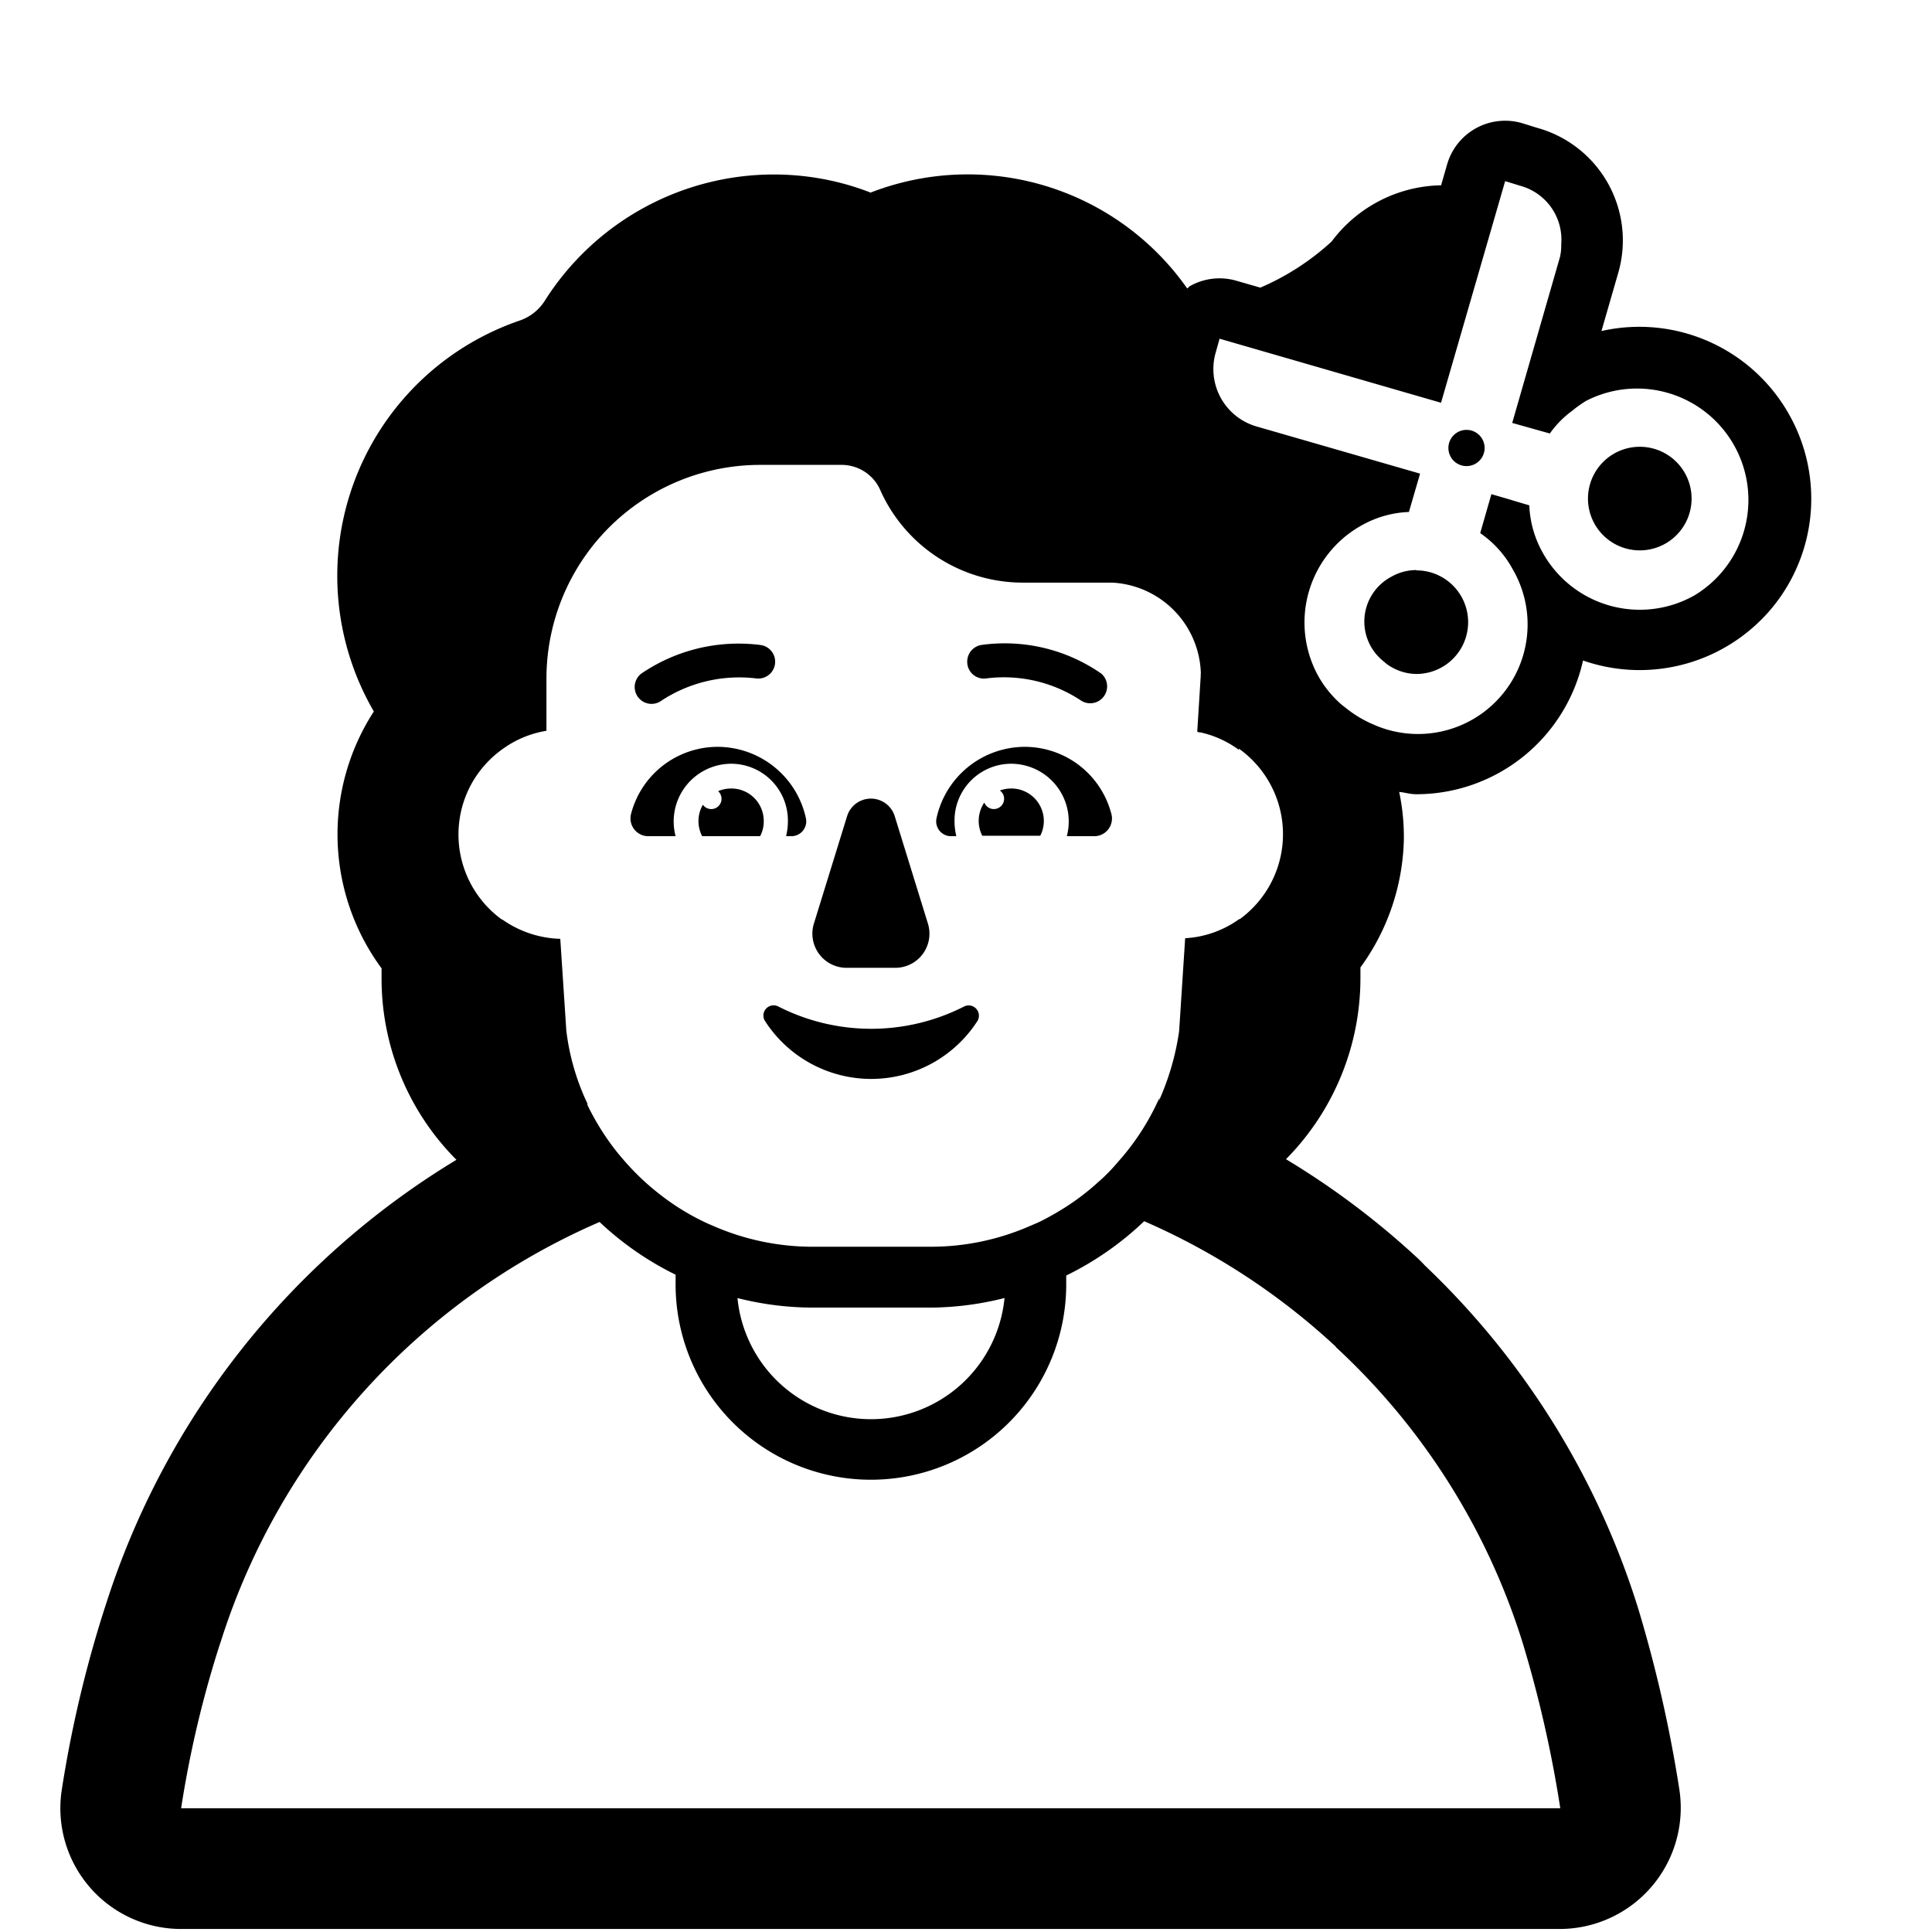 <svg xmlns="http://www.w3.org/2000/svg" width="1em" height="1em" viewBox="0 0 32 32"><g fill="currentColor"><path d="M16.334 11.237a2.311 2.311 0 0 1 1.566.363a.28.28 0 0 0 .341-.443c-.576-.4-1.28-.57-1.975-.476a.28.28 0 0 0-.244.311a.276.276 0 0 0 .312.245m-5.374.365a.28.28 0 0 1-.33.005a.28.28 0 0 1-.011-.448a2.859 2.859 0 0 1 1.975-.476a.279.279 0 1 1-.068.554a2.347 2.347 0 0 0-1.566.365m4.88 2.248h-.09a.246.246 0 0 1-.24-.29a1.5 1.5 0 0 1 1.46-1.19a1.483 1.483 0 0 1 1.44 1.12a.293.293 0 0 1-.29.36h-.45a.956.956 0 0 0-.92-1.2a.94.94 0 0 0-.94.95c0 .084.01.168.03.25"/><path d="M16.75 13.06a.56.56 0 0 0-.189.033a.17.17 0 1 1-.258.2a.542.542 0 0 0-.033.55h.96a.538.538 0 0 0-.48-.783m-1.92 2.97a.565.565 0 0 0 .54-.73l-.55-1.78a.413.413 0 0 0-.79 0l-.55 1.78a.566.566 0 0 0 .54.73zm1.14.64a3.39 3.39 0 0 1-3.08 0a.169.169 0 0 0-.22.24a2.093 2.093 0 0 0 3.52 0a.17.17 0 0 0-.114-.254a.17.17 0 0 0-.106.014m-3.86-3.61a.553.553 0 0 0-.216.044a.17.17 0 0 1-.062.289a.17.17 0 0 1-.19-.064a.54.54 0 0 0-.012.521h.96a.513.513 0 0 0 .06-.25a.537.537 0 0 0-.54-.54"/><path d="M10.74 13.85h.45a.956.956 0 0 1 .92-1.2a.941.941 0 0 1 .94.95c0 .084-.01.168-.03.25h.09a.246.246 0 0 0 .24-.29a1.5 1.5 0 0 0-1.46-1.19a1.483 1.483 0 0 0-1.44 1.12a.295.295 0 0 0 .29.36M27.161 7.4a.857.857 0 0 0-.002 1.716a.857.857 0 0 0 .002-1.716M23.46 9.442a.836.836 0 0 0-.41.108a.84.84 0 0 0-.114 1.419a.027.027 0 0 0 .008.01a.846.846 0 0 0 .514.184a.857.857 0 0 0 .002-1.716zm1.13-2.022a.3.3 0 1 1-.6 0a.3.3 0 0 1 .6 0"/><path d="M29.646 6.888a2.846 2.846 0 0 0-3.121-1.405l.276-.956a1.934 1.934 0 0 0-1.346-2.411l-.231-.072a1 1 0 0 0-1.255.678l-.1.347A2.312 2.312 0 0 0 22.056 4a4.17 4.17 0 0 1-1.181.764l-.4-.115a1 1 0 0 0-.761.087a.12.12 0 0 0-.027.022a.15.15 0 0 1-.023.02A4.442 4.442 0 0 0 14.42 3.19c-.512-.2-1.057-.3-1.606-.3a4.492 4.492 0 0 0-3.791 2.092a.8.8 0 0 1-.414.327a4.469 4.469 0 0 0-2.417 6.475a3.742 3.742 0 0 0 .128 4.255v.161a4.248 4.248 0 0 0 1.24 3.01a13.333 13.333 0 0 0-5.807 7.368l-.02.06a19.768 19.768 0 0 0-.71 3.008A2 2 0 0 0 3 31.95h22.84a2.007 2.007 0 0 0 1.977-2.3a22.142 22.142 0 0 0-.681-3a13.272 13.272 0 0 0-3.536-5.69a1.988 1.988 0 0 0-.121-.122A13.278 13.278 0 0 0 21.3 19.2a4.267 4.267 0 0 0 1.233-3v-.176a3.738 3.738 0 0 0 .719-2.107a3.607 3.607 0 0 0-.077-.8a1.1 1.1 0 0 1 .115.018c.056.01.111.02.169.02a2.831 2.831 0 0 0 2.761-2.215a2.849 2.849 0 0 0 3.16-.908a2.839 2.839 0 0 0 .266-3.144M7.8 13a1.75 1.75 0 0 1 .551-.612c.209-.146.448-.243.7-.284v-.86A3.54 3.54 0 0 1 12.59 7.7h1.35a.7.7 0 0 1 .65.44a2.585 2.585 0 0 0 2.35 1.51h1.48a1.549 1.549 0 0 1 1.47 1.51l-.007.016h.006l-.059.944c.005 0 .01.003.015.005c.005.002.01.005.015.005h.02c.231.05.45.15.64.29v-.02a1.74 1.74 0 0 1 .01 2.827v-.007a1.7 1.7 0 0 1-.9.32l-.1 1.54a4.293 4.293 0 0 1-.343 1.171a.235.235 0 0 0 .017-.068a4.087 4.087 0 0 1-.614.979l-.039.045c-.063.073-.126.146-.194.215c-.049.049-.1.1-.152.143a3.932 3.932 0 0 1-.649.486a4.525 4.525 0 0 1-.327.181c-.042.02-.084.038-.127.056l-.047.02a4.093 4.093 0 0 1-1.625.342h-1.98a4.11 4.11 0 0 1-1.655-.353l-.057-.024a3.947 3.947 0 0 1-.794-.479a4.121 4.121 0 0 1-.643-.615l-.066-.078c-.2-.248-.371-.52-.509-.807l-.007-.016l.021.022a3.892 3.892 0 0 1-.36-1.23l-.1-1.52a1.75 1.75 0 0 1-.96-.32h-.008A1.74 1.74 0 0 1 7.8 13m8.838 8.5a2.222 2.222 0 0 1-4.423 0c.405.103.82.156 1.238.158h1.98a5.105 5.105 0 0 0 1.202-.158zm5.485.8v.009a11.206 11.206 0 0 1 3.1 4.911c.27.894.478 1.807.62 2.73H3c.14-.908.35-1.804.63-2.68l.03-.09a11.278 11.278 0 0 1 6.271-6.94a5.12 5.12 0 0 0 1.259.873v.157a3.235 3.235 0 1 0 6.47.008v-.151c.474-.232.91-.535 1.291-.9A11.28 11.28 0 0 1 22.12 22.3zM28.05 9.87a1.84 1.84 0 0 1-2.5-.72a1.736 1.736 0 0 1-.22-.78l-.2-.059l-.189-.057l-.239-.069l-.185.645c.224.155.409.36.539.6a1.815 1.815 0 0 1-2.326 2.562a1.925 1.925 0 0 1-.46-.283c-.019-.014-.037-.027-.055-.043a1.78 1.78 0 0 1-.379-.466a1.84 1.84 0 0 1 .72-2.5c.239-.134.506-.21.78-.22l.185-.635L20.8 7.06a.99.99 0 0 1-.67-1.2l.07-.25l3.668 1.061L24.93 3l.26.08a.923.923 0 0 1 .669.962a.92.92 0 0 1-.019.208l-.793 2.755l.623.175c.104-.147.232-.276.378-.382c.07-.058.144-.11.222-.158a1.845 1.845 0 0 1 1.781 3.23z"/></g></svg>